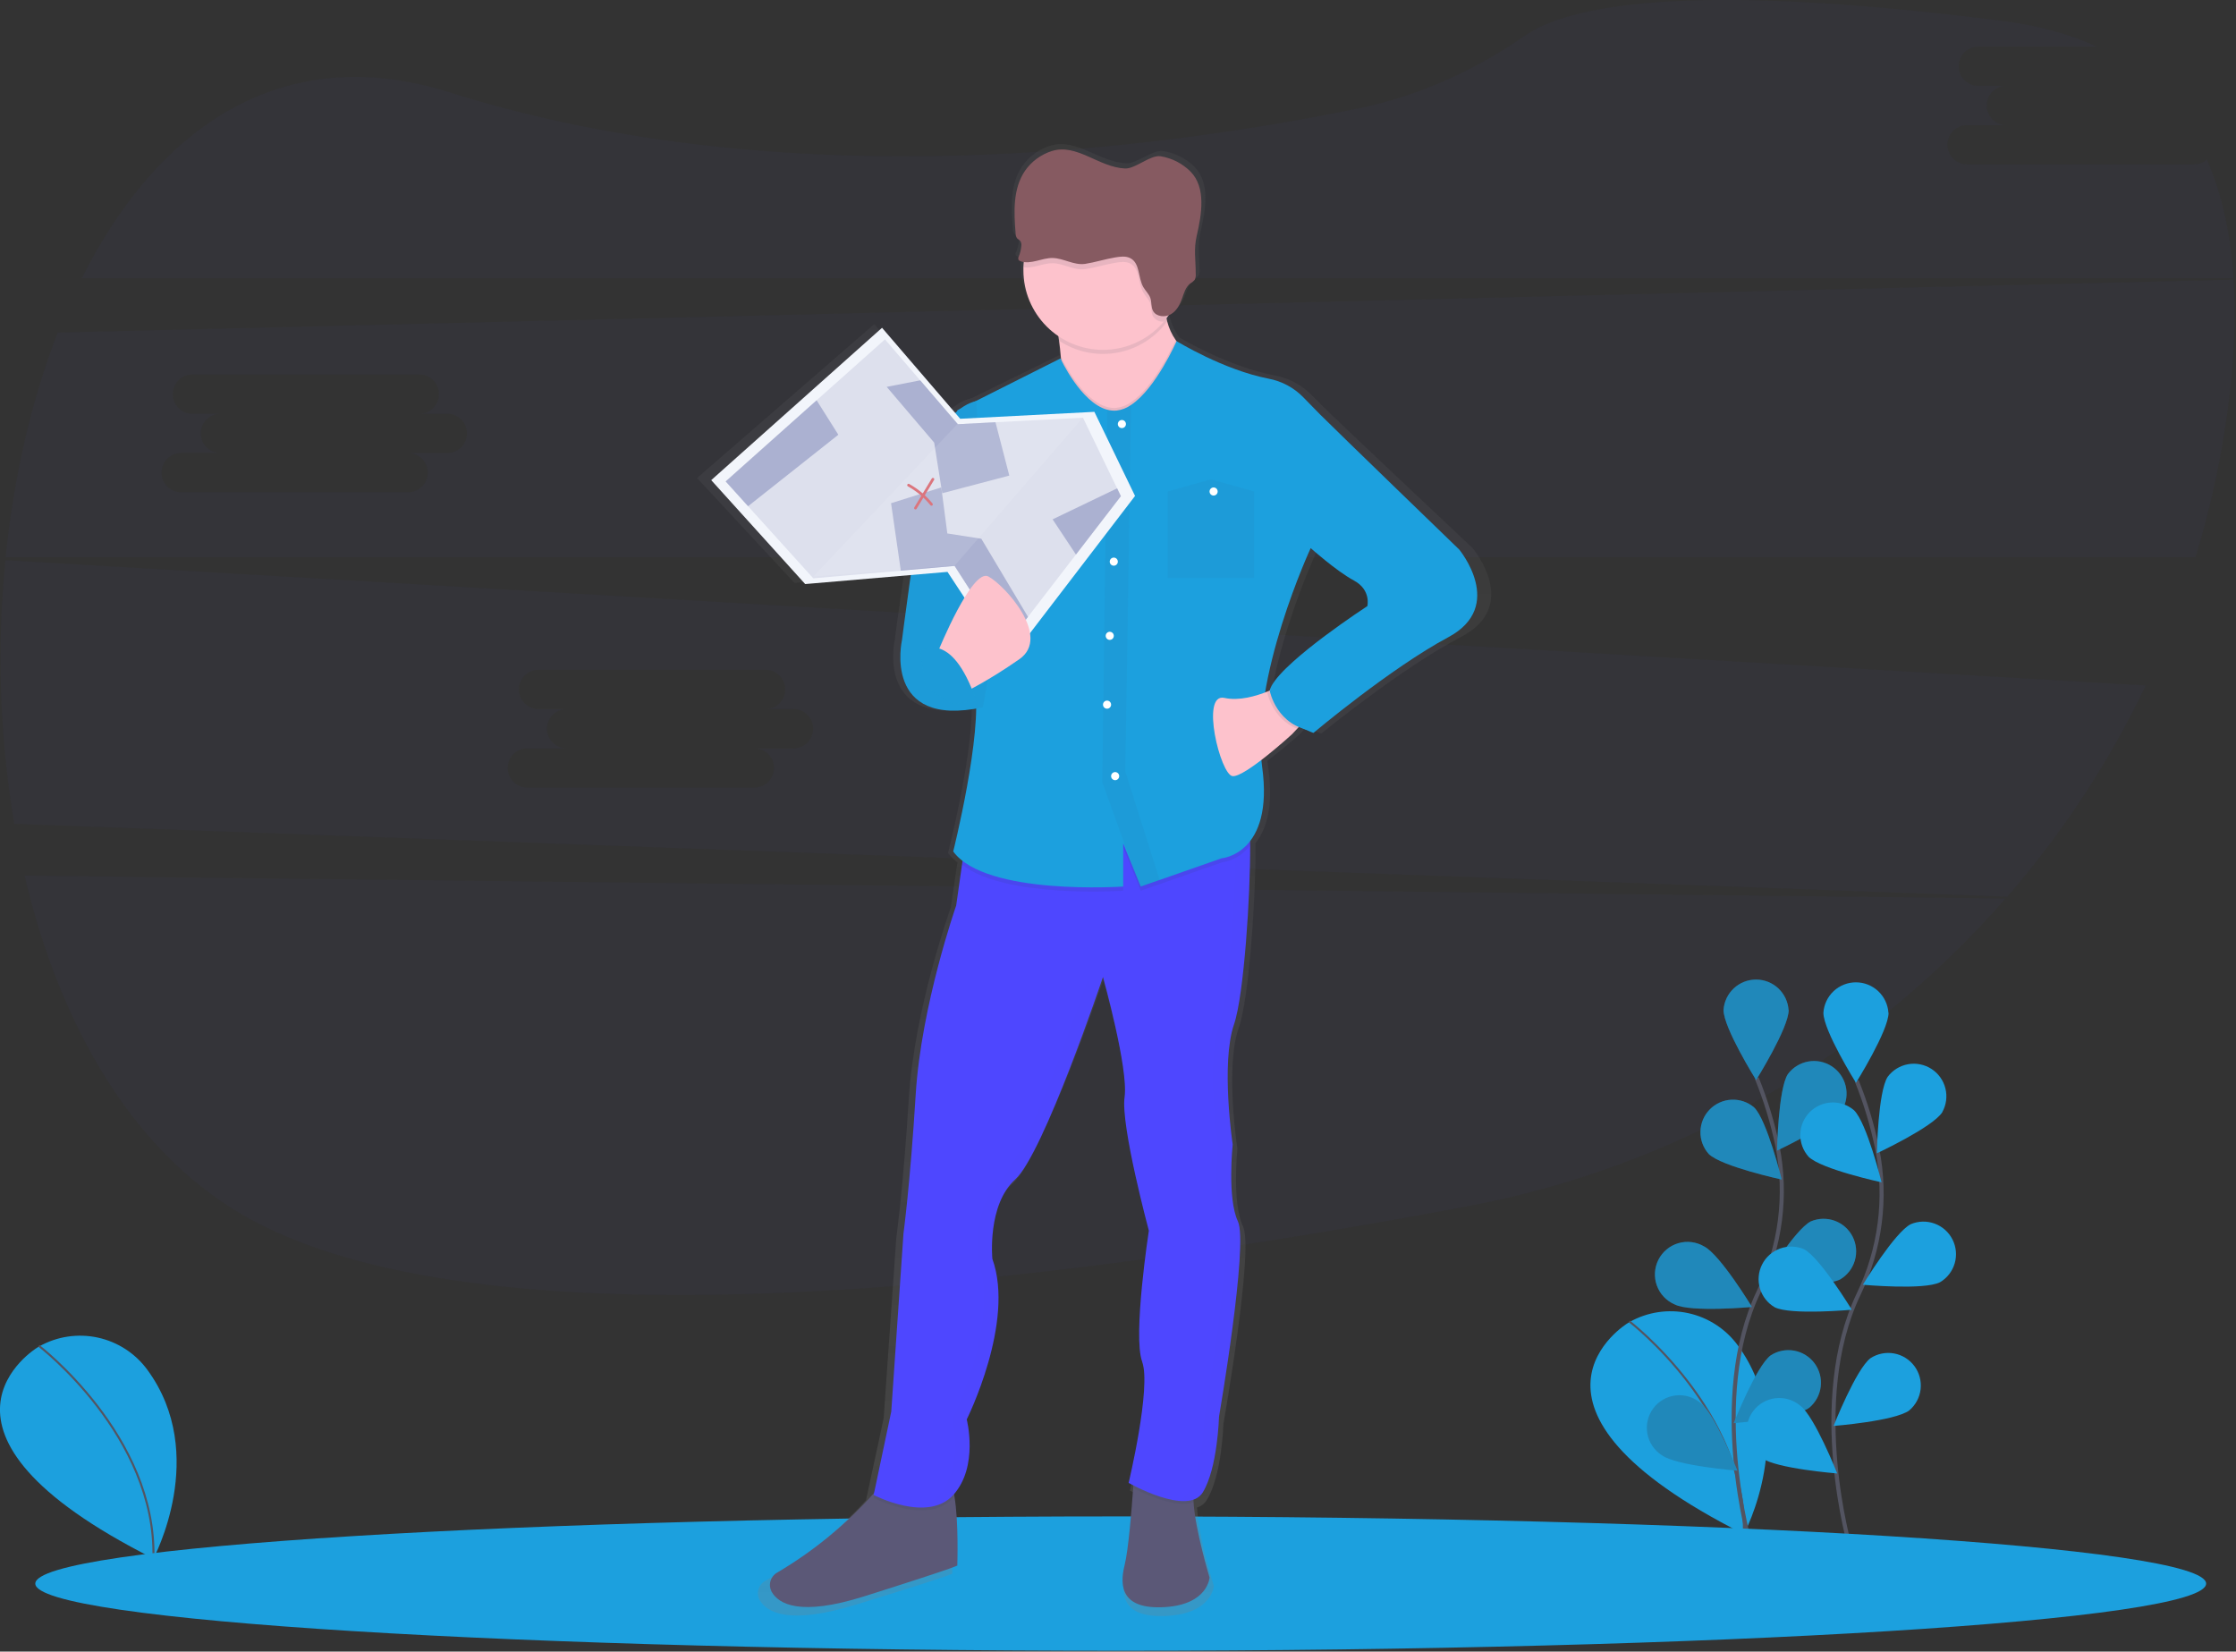 <svg width="1098" height="811" viewBox="0 0 1098 811" fill="none" xmlns="http://www.w3.org/2000/svg">
<rect x="0" y="0" width="1098" height="811" fill="#333333" stroke="none"/>
<g clip-path="url(#clip0)">
<path opacity="0.1" d="M12.07 429.97C29.43 504.17 66.18 568.31 124.26 599.4C244.96 664.01 517.17 630.69 720.33 592.4C822.982 573.128 916.162 519.874 984.87 441.21L12.07 429.97Z" fill="#4E47FF" fill-opacity="0.3"/>
<path d="M799.31 649.72C799.31 649.72 731.66 690.52 856.34 753.31C856.34 753.31 883.8 702.31 853.44 660.74C847.546 652.634 838.882 646.972 829.092 644.826C819.301 642.681 809.064 644.202 800.32 649.1L799.31 649.72Z" fill="#1CA0DE"/>
<path d="M800.09 648.86C800.09 648.86 857.97 693.14 856.34 753.31" stroke="#535461" stroke-miterlimit="10"/>
<path d="M18.31 661.72C18.31 661.72 -49.34 702.52 75.34 765.31C75.34 765.31 102.8 714.31 72.44 672.74C66.546 664.634 57.882 658.972 48.092 656.826C38.301 654.681 28.064 656.202 19.32 661.1L18.31 661.72Z" fill="#1CA0DE"/>
<path d="M19.09 660.86C19.09 660.86 76.97 705.14 75.34 765.31" stroke="#535461" stroke-miterlimit="10"/>
<path d="M859.66 759.08C859.66 759.08 838.47 687.08 863.66 634.17C874.357 612.024 877.582 587.005 872.85 562.87C870.483 551.429 867.072 540.228 862.66 529.41" stroke="#535461" stroke-width="2" stroke-miterlimit="10"/>
<path d="M878.35 495.95C878.35 504.77 862.35 530.34 862.35 530.34C862.35 530.34 846.35 504.77 846.35 495.95C846.618 491.899 848.417 488.101 851.382 485.326C854.346 482.551 858.255 481.008 862.315 481.008C866.375 481.008 870.284 482.551 873.248 485.326C876.213 488.101 878.012 491.899 878.28 495.95H878.35Z" fill="#1CA0DE"/>
<path d="M904.74 544.79C899.95 552.19 872.65 564.98 872.65 564.98C872.65 564.98 873.15 534.84 877.94 527.44C880.367 524.183 883.942 521.97 887.94 521.252C891.938 520.533 896.06 521.362 899.469 523.571C902.878 525.779 905.32 529.201 906.299 533.144C907.278 537.086 906.72 541.253 904.74 544.8V544.79Z" fill="#1CA0DE"/>
<path d="M903.59 628.26C895.72 632.26 865.7 629.49 865.7 629.49C865.7 629.49 881.34 603.72 889.22 599.75C892.959 598.162 897.162 598.056 900.976 599.453C904.79 600.85 907.93 603.645 909.76 607.272C911.589 610.898 911.97 615.085 910.826 618.983C909.683 622.88 907.099 626.197 903.6 628.26H903.59Z" fill="#1CA0DE"/>
<path d="M888.49 691.22C881.4 696.46 851.35 698.83 851.35 698.83C851.35 698.83 862.41 670.83 869.5 665.54C872.917 663.33 877.047 662.504 881.051 663.231C885.054 663.959 888.631 666.184 891.052 669.455C893.472 672.726 894.556 676.796 894.082 680.838C893.608 684.879 891.612 688.588 888.5 691.21L888.49 691.22Z" fill="#1CA0DE"/>
<path d="M839.12 566.69C845.44 572.83 874.91 579.2 874.91 579.2C874.91 579.2 867.69 549.93 861.37 543.79C858.277 541.161 854.3 539.806 850.246 540C846.191 540.193 842.361 541.92 839.533 544.832C836.704 547.743 835.087 551.621 835.011 555.679C834.934 559.738 836.403 563.674 839.12 566.69Z" fill="#1CA0DE"/>
<path d="M822.41 640.54C830.28 644.54 860.3 641.77 860.3 641.77C860.3 641.77 844.66 616 836.78 612.03C834.894 610.918 832.8 610.205 830.627 609.935C828.454 609.665 826.249 609.844 824.148 610.46C822.047 611.077 820.095 612.118 818.413 613.52C816.731 614.921 815.354 616.653 814.368 618.607C813.382 620.562 812.808 622.699 812.681 624.885C812.554 627.07 812.877 629.259 813.63 631.315C814.383 633.371 815.549 635.25 817.058 636.837C818.567 638.424 820.385 639.684 822.4 640.54H822.41Z" fill="#1CA0DE"/>
<path d="M816.01 714.55C823.1 719.79 853.15 722.16 853.15 722.16C853.15 722.16 842.09 694.16 835 688.87C833.328 687.462 831.386 686.411 829.292 685.782C827.199 685.153 824.998 684.961 822.827 685.215C820.656 685.47 818.56 686.167 816.669 687.263C814.778 688.359 813.131 689.83 811.831 691.587C810.53 693.344 809.603 695.349 809.108 697.478C808.612 699.607 808.558 701.815 808.949 703.966C809.339 706.117 810.167 708.164 811.379 709.983C812.592 711.802 814.165 713.353 816 714.54L816.01 714.55Z" fill="#1CA0DE"/>
<path opacity="0.25" d="M878.35 495.95C878.35 504.77 862.35 530.34 862.35 530.34C862.35 530.34 846.35 504.77 846.35 495.95C846.618 491.899 848.417 488.101 851.382 485.326C854.346 482.551 858.255 481.008 862.315 481.008C866.375 481.008 870.284 482.551 873.248 485.326C876.213 488.101 878.012 491.899 878.28 495.95H878.35Z" fill="#2C4251"/>
<path opacity="0.25" d="M904.74 544.79C899.95 552.19 872.65 564.98 872.65 564.98C872.65 564.98 873.15 534.84 877.94 527.44C880.367 524.183 883.942 521.97 887.94 521.252C891.938 520.533 896.06 521.362 899.469 523.571C902.878 525.779 905.32 529.201 906.299 533.144C907.278 537.086 906.72 541.253 904.74 544.8V544.79Z" fill="#2C4251"/>
<path opacity="0.25" d="M903.59 628.26C895.72 632.26 865.7 629.49 865.7 629.49C865.7 629.49 881.34 603.72 889.22 599.75C892.959 598.162 897.162 598.056 900.976 599.453C904.79 600.85 907.93 603.645 909.76 607.272C911.589 610.898 911.97 615.085 910.826 618.983C909.683 622.88 907.099 626.197 903.6 628.26H903.59Z" fill="#2C4251"/>
<path opacity="0.25" d="M888.49 691.22C881.4 696.46 851.35 698.83 851.35 698.83C851.35 698.83 862.41 670.83 869.5 665.54C872.917 663.33 877.047 662.504 881.051 663.231C885.054 663.959 888.631 666.184 891.052 669.455C893.472 672.726 894.556 676.796 894.082 680.838C893.608 684.879 891.612 688.588 888.5 691.21L888.49 691.22Z" fill="#2C4251"/>
<path opacity="0.25" d="M839.12 566.69C845.44 572.83 874.91 579.2 874.91 579.2C874.91 579.2 867.69 549.93 861.37 543.79C858.277 541.161 854.3 539.806 850.246 540C846.191 540.193 842.361 541.92 839.533 544.832C836.704 547.743 835.087 551.621 835.011 555.679C834.934 559.738 836.403 563.674 839.12 566.69Z" fill="#2C4251"/>
<path opacity="0.25" d="M822.41 640.54C830.28 644.54 860.3 641.77 860.3 641.77C860.3 641.77 844.66 616 836.78 612.03C834.894 610.918 832.8 610.205 830.627 609.935C828.454 609.665 826.249 609.844 824.148 610.46C822.047 611.077 820.095 612.118 818.413 613.52C816.731 614.921 815.354 616.653 814.368 618.607C813.382 620.562 812.808 622.699 812.681 624.885C812.554 627.07 812.877 629.259 813.63 631.315C814.383 633.371 815.549 635.25 817.058 636.837C818.567 638.424 820.385 639.684 822.4 640.54H822.41Z" fill="#2C4251"/>
<path opacity="0.25" d="M816.01 714.55C823.1 719.79 853.15 722.16 853.15 722.16C853.15 722.16 842.09 694.16 835 688.87C833.328 687.462 831.386 686.411 829.292 685.782C827.199 685.153 824.998 684.961 822.827 685.215C820.656 685.47 818.56 686.167 816.669 687.263C814.778 688.359 813.131 689.83 811.831 691.587C810.53 693.344 809.603 695.349 809.108 697.478C808.612 699.607 808.558 701.815 808.949 703.966C809.339 706.117 810.167 708.164 811.379 709.983C812.592 711.802 814.165 713.353 816 714.54L816.01 714.55Z" fill="#2C4251"/>
<path d="M908.66 760.45C908.66 760.45 887.47 688.45 912.66 635.54C923.357 613.394 926.582 588.375 921.85 564.24C919.516 552.802 916.138 541.602 911.76 530.78" stroke="#535461" stroke-width="2" stroke-miterlimit="10"/>
<path d="M927.39 497.31C927.39 506.13 911.39 531.7 911.39 531.7C911.39 531.7 895.39 506.13 895.39 497.31C895.658 493.259 897.457 489.461 900.422 486.686C903.386 483.911 907.295 482.368 911.355 482.368C915.415 482.368 919.324 483.911 922.288 486.686C925.253 489.461 927.052 493.259 927.32 497.31H927.39Z" fill="#1CA0DE"/>
<path d="M953.78 546.16C948.99 553.56 921.66 566.31 921.66 566.31C921.66 566.31 922.16 536.17 926.95 528.77C929.377 525.513 932.952 523.3 936.95 522.582C940.948 521.863 945.07 522.692 948.479 524.901C951.888 527.109 954.33 530.531 955.309 534.474C956.288 538.416 955.73 542.583 953.75 546.13L953.78 546.16Z" fill="#1CA0DE"/>
<path d="M952.66 629.63C944.79 633.63 914.77 630.86 914.77 630.86C914.77 630.86 930.41 605.09 938.29 601.12C942.027 599.543 946.224 599.445 950.031 600.845C953.838 602.245 956.971 605.038 958.796 608.661C960.622 612.283 961.004 616.463 959.865 620.356C958.726 624.249 956.15 627.564 952.66 629.63Z" fill="#1CA0DE"/>
<path d="M937.53 692.59C930.44 697.83 900.39 700.2 900.39 700.2C900.39 700.2 911.45 672.2 918.54 666.91C921.957 664.7 926.087 663.874 930.091 664.601C934.094 665.329 937.671 667.554 940.092 670.825C942.512 674.096 943.596 678.166 943.122 682.208C942.648 686.249 940.652 689.958 937.54 692.58L937.53 692.59Z" fill="#1CA0DE"/>
<path d="M888.16 568.06C894.48 574.2 923.95 580.57 923.95 580.57C923.95 580.57 916.73 551.3 910.41 545.16C907.317 542.531 903.34 541.176 899.286 541.37C895.231 541.563 891.401 543.29 888.573 546.202C885.744 549.113 884.127 552.991 884.051 557.049C883.974 561.108 885.443 565.044 888.16 568.06Z" fill="#1CA0DE"/>
<path d="M871.44 641.91C879.31 645.91 909.33 643.14 909.33 643.14C909.33 643.14 893.66 617.37 885.82 613.4C882.081 611.812 877.878 611.706 874.064 613.103C870.25 614.5 867.11 617.295 865.28 620.922C863.451 624.548 863.07 628.735 864.213 632.633C865.357 636.53 867.941 639.847 871.44 641.91Z" fill="#1CA0DE"/>
<path d="M865.04 715.92C872.13 721.16 902.18 723.53 902.18 723.53C902.18 723.53 891.12 695.53 884.03 690.24C882.358 688.832 880.416 687.781 878.322 687.152C876.228 686.523 874.028 686.331 871.857 686.585C869.686 686.84 867.59 687.537 865.699 688.633C863.808 689.729 862.161 691.2 860.861 692.957C859.56 694.714 858.633 696.719 858.138 698.848C857.642 700.977 857.588 703.185 857.979 705.336C858.369 707.487 859.197 709.534 860.409 711.353C861.622 713.172 863.195 714.723 865.03 715.91L865.04 715.92Z" fill="#1CA0DE"/>
<path opacity="0.1" d="M1077.43 80.72H965.96C963.405 80.72 960.954 79.705 959.147 77.898C957.34 76.091 956.325 73.64 956.325 71.085C956.325 68.53 957.34 66.079 959.147 64.272C960.954 62.465 963.405 61.45 965.96 61.45H985.23C982.675 61.45 980.224 60.435 978.417 58.628C976.61 56.821 975.595 54.37 975.595 51.815C975.595 49.26 976.61 46.809 978.417 45.002C980.224 43.195 982.675 42.18 985.23 42.18H971.46C968.905 42.18 966.454 41.165 964.647 39.358C962.84 37.551 961.825 35.1 961.825 32.545C961.825 29.99 962.84 27.539 964.647 25.732C966.454 23.925 968.905 22.91 971.46 22.91H1029.66C1016.75 16.91 1001.66 12.64 984.28 10.4C825.64 -9.98 769 3.5 749.02 17.4C724.37 34.5 696.87 47.08 667.48 53.14C569.58 73.31 386.53 97.6 220.66 45.31C138.2 19.31 76.91 63.23 40.18 136.59H1096.79C1095.41 115.27 1091.28 95.59 1083.7 78.35C1081.96 79.869 1079.74 80.711 1077.43 80.72Z" fill="#4E47FF" fill-opacity="0.3"/>
<path opacity="0.1" d="M2.66 275.1C-1.619 318.255 -0.163 361.787 6.99 404.56L985.66 440.31C1012.9 408.971 1035.78 374.087 1053.66 336.61L2.66 275.1ZM389.66 367.45H370.43C372.985 367.45 375.436 368.465 377.243 370.272C379.05 372.079 380.065 374.53 380.065 377.085C380.065 379.64 379.05 382.091 377.243 383.898C375.436 385.705 372.985 386.72 370.43 386.72H258.96C256.405 386.72 253.954 385.705 252.147 383.898C250.34 382.091 249.325 379.64 249.325 377.085C249.325 374.53 250.34 372.079 252.147 370.272C253.954 368.465 256.405 367.45 258.96 367.45H278.23C275.675 367.45 273.224 366.435 271.417 364.628C269.61 362.821 268.595 360.37 268.595 357.815C268.595 355.26 269.61 352.809 271.417 351.002C273.224 349.195 275.675 348.18 278.23 348.18H264.46C261.905 348.18 259.454 347.165 257.647 345.358C255.84 343.551 254.825 341.1 254.825 338.545C254.825 335.99 255.84 333.539 257.647 331.732C259.454 329.925 261.905 328.91 264.46 328.91H375.93C378.485 328.91 380.936 329.925 382.743 331.732C384.55 333.539 385.565 335.99 385.565 338.545C385.565 341.1 384.55 343.551 382.743 345.358C380.936 347.165 378.485 348.18 375.93 348.18H389.66C392.215 348.18 394.666 349.195 396.473 351.002C398.28 352.809 399.295 355.26 399.295 357.815C399.295 360.37 398.28 362.821 396.473 364.628C394.666 366.435 392.215 367.45 389.66 367.45V367.45Z" fill="#4E47FF" fill-opacity="0.3"/>
<path opacity="0.1" d="M1096.83 137.31L28.34 163.31C15.34 196.72 6.73 234.5 2.75 273.65H1078.11C1085.14 250.65 1090.34 227.13 1093.66 203.31C1096.83 180.31 1098.12 158.02 1096.83 137.31ZM219.66 222.45H200.43C202.985 222.45 205.436 223.465 207.243 225.272C209.05 227.079 210.065 229.53 210.065 232.085C210.065 234.64 209.05 237.091 207.243 238.898C205.436 240.705 202.985 241.72 200.43 241.72H88.96C86.405 241.72 83.954 240.705 82.147 238.898C80.34 237.091 79.325 234.64 79.325 232.085C79.325 229.53 80.34 227.079 82.147 225.272C83.954 223.465 86.405 222.45 88.96 222.45H108.23C105.675 222.45 103.224 221.435 101.417 219.628C99.61 217.821 98.595 215.37 98.595 212.815C98.595 210.26 99.61 207.809 101.417 206.002C103.224 204.195 105.675 203.18 108.23 203.18H94.46C91.905 203.18 89.454 202.165 87.647 200.358C85.84 198.551 84.825 196.1 84.825 193.545C84.825 190.99 85.84 188.539 87.647 186.732C89.454 184.925 91.905 183.91 94.46 183.91H205.93C208.485 183.91 210.936 184.925 212.743 186.732C214.55 188.539 215.565 190.99 215.565 193.545C215.565 196.1 214.55 198.551 212.743 200.358C210.936 202.165 208.485 203.18 205.93 203.18H219.66C222.215 203.18 224.666 204.195 226.473 206.002C228.28 207.809 229.295 210.26 229.295 212.815C229.295 215.37 228.28 217.821 226.473 219.628C224.666 221.435 222.215 222.45 219.66 222.45Z" fill="#4E47FF" fill-opacity="0.3"/>
<path d="M550.33 810.62C844.698 810.62 1083.33 795.845 1083.33 777.62C1083.33 759.395 844.698 744.62 550.33 744.62C255.962 744.62 17.33 759.395 17.33 777.62C17.33 795.845 255.962 810.62 550.33 810.62Z" fill="#1CA0DE"/>
<path d="M723.1 269.11C723.1 269.11 661.29 210.94 652.36 202.24C649.25 199.24 646.31 196.24 643.8 193.71C638.972 188.882 632.787 185.642 626.07 184.42C602.91 180.03 579.22 165.79 579.22 165.79C579.09 165.62 578.96 165.47 578.84 165.29C576.833 162.483 575.358 159.33 574.49 155.99C574.36 155.5 574.23 154.99 574.12 154.47C574.493 153.99 574.857 153.5 575.21 153C575.615 152.859 576.007 152.681 576.38 152.47C579.31 150.8 580.96 147.71 582.07 144.67C583.07 141.98 583.87 139.01 586.25 137.26C587.102 136.787 587.87 136.176 588.52 135.45C589.002 134.496 589.187 133.42 589.05 132.36C589.05 125.53 587.96 120.29 589.55 113.63C592.09 102.97 594.42 89.63 586.37 81.72C582.213 77.705 576.919 75.068 571.21 74.17C566.04 73.35 558.39 80.39 553.15 80.17C539.8 79.66 528.55 67.62 515.86 71.51C510.337 73.186 505.521 76.638 502.16 81.33C495.9 90.25 496.5 101.79 497.4 112.43C497.387 113.24 497.628 114.034 498.09 114.7C498.56 115.25 499.31 115.54 499.77 116.09C500.262 116.82 500.449 117.714 500.29 118.58C500.144 120.302 499.725 121.989 499.05 123.58C498.877 123.845 498.77 124.147 498.737 124.462C498.704 124.777 498.746 125.095 498.86 125.39C499.11 125.72 499.461 125.959 499.86 126.07C500.397 126.251 500.949 126.382 501.51 126.46C501.42 127.34 501.34 128.22 501.31 129.11C501.31 129.61 501.31 130.11 501.31 130.62C501.334 137.118 502.975 143.509 506.087 149.214C509.198 154.919 513.68 159.76 519.13 163.3C519.24 164.02 519.36 164.76 519.47 165.53C519.81 167.9 520.12 170.53 520.35 173.39C520.35 173.91 520.43 174.39 520.47 174.96L520.2 174.41L477.2 195.49C474.023 196.225 471.057 197.679 468.53 199.74L467.68 200.16V200.41C467.327 200.703 466.967 201.017 466.6 201.35L429.29 159.21L342.29 234.73L390.13 286.24L443.89 281.76C441.24 299.96 439.43 313.91 439.43 313.91C439.43 313.91 429.6 356.04 477.22 347.98C476.91 374.55 465.53 418.89 465.53 418.89C466.853 420.621 468.412 422.159 470.16 423.46L469.89 425.27L466.89 445.64C466.89 445.64 449.03 495.12 446.29 539.25C443.55 583.38 440.11 608.12 440.11 608.12L433.93 696.39L425.24 736.75C410.926 752.404 394.26 765.731 375.84 776.25C375.027 776.682 374.308 777.271 373.726 777.984C373.144 778.697 372.709 779.519 372.448 780.402C372.188 781.285 372.106 782.211 372.207 783.125C372.309 784.04 372.592 784.926 373.04 785.73C376.56 791.79 387.39 798.08 420.19 788C472.39 772 467.58 772.62 467.58 772.62C467.58 772.62 468.35 751.2 466.13 738.5C466.06 738.12 465.99 737.75 465.92 737.38C478.42 723.29 472.38 700.38 472.38 700.38C472.38 700.38 497.1 652.24 485.38 620.81C485.38 620.81 482.63 594.06 497.06 581.36C497.26 581.18 497.47 580.98 497.68 580.77L497.87 580.57L498.34 580.07L498.55 579.84L499.1 579.2L499.22 579.06C499.44 578.79 499.67 578.5 499.9 578.2L500.08 577.96L500.66 577.31L500.88 576.99L501.42 576.2L501.6 575.94L502.33 574.83L502.47 574.61L503.08 573.61L503.31 573.23L503.87 572.29L504.08 571.93L504.85 570.59L505.62 569.21L505.84 568.8L506.43 567.71L506.66 567.27L507.37 565.92L507.46 565.75L508.28 564.15L508.48 563.76L509.12 562.49L509.36 562.01L510.03 560.65L510.2 560.31L511.04 558.56L511.18 558.27L511.88 556.78L512.12 556.27L512.77 554.88L512.98 554.43L513.84 552.56L514.67 550.71L514.9 550.2L515.55 548.73L515.77 548.22L516.66 546.31V546.23L517.53 544.23L517.72 543.8L518.4 542.22L518.63 541.69L519.34 540L519.48 539.68L520.34 537.68L520.48 537.35L521.19 535.65L521.42 535.1L522.07 533.51L522.26 533.05L523.09 531.05L523.16 530.88L523.91 529.03L524.14 528.46L524.75 526.94L524.97 526.39L525.69 524.57L525.76 524.38L526.54 522.38L526.77 521.8L527.33 520.37L527.57 519.74L528.16 518.22L528.33 517.77L529.06 515.88L529.26 515.36L529.79 513.98L530.06 513.28L530.53 512.06L530.78 511.4L531.44 509.65L531.63 509.14L532.11 507.86L532.38 507.15L532.78 506.08L533.05 505.35L533.5 504.14L533.79 503.36L534.24 502.14L534.53 501.36L534.84 500.52L535.13 499.72L535.38 499.03L536.05 497.21L536.16 496.9L536.47 496.04L536.68 495.47L537 494.6L537.15 494.19C540.02 486.28 541.78 481.19 541.78 481.19C541.78 481.19 554.78 526.66 552.78 540.7C550.78 554.74 565.14 606.9 565.14 606.9C565.14 606.9 556.9 659.06 561.71 671.76C566.52 684.46 554.84 731.94 554.84 731.94C554.84 731.94 555.73 732.43 557.24 733.18L557.15 734.47C556.4 744.91 554.77 764.97 552.78 772.73C550.03 783.43 551.41 794.8 573.38 793.46C595.35 792.12 596.04 778.75 596.04 778.75C596.04 778.75 588.79 755.37 587.9 741.58C587.9 741.13 587.9 740.69 587.84 740.26L588.46 740.03L588.64 739.96C588.89 739.85 589.13 739.74 589.36 739.62C589.58 739.5 589.78 739.38 589.99 739.25L590.17 739.13C590.343 739.01 590.513 738.883 590.68 738.75L590.8 738.65C591 738.483 591.19 738.31 591.37 738.13L591.5 738C591.64 737.847 591.777 737.69 591.91 737.53L592.05 737.35C592.21 737.14 592.37 736.92 592.52 736.68C600.07 724.68 600.76 699.23 600.76 699.23C600.76 699.23 615.87 613.64 610.38 602.23C604.89 590.82 607.63 564.12 607.63 564.12C607.63 564.12 601.45 524 608.32 504.61C613.46 490.09 616.68 439.95 616.53 415.96C616.53 415.46 616.53 414.97 616.53 414.49C616.53 414.32 616.53 414.15 616.53 413.98C621.65 407.62 625.53 396.46 622.77 376.9C622.61 375.79 622.49 374.67 622.37 373.53C630.17 367.7 637.87 360.85 637.87 360.85L640.53 358.11L641.38 357.23C642.12 357.54 642.9 357.82 643.71 358.07C646.71 359.43 648.85 360.19 648.85 360.19C648.85 360.19 688 328.09 717.53 312.71C747.06 297.33 723.1 269.11 723.1 269.11ZM676.4 297.19C676.4 297.19 635.19 323.31 627.66 336.65C627.225 337.397 626.889 338.197 626.66 339.03L625.66 339.45L624.4 339.93C630.71 303.93 647.6 268.44 647.6 268.44C647.6 268.44 660.6 279.81 669.6 284.44C678.6 289.07 676.4 297.2 676.4 297.2V297.19Z" fill="url(#paint0_linear)"/>
<path d="M424.39 783.86C392.75 793.86 382.3 787.62 378.91 781.61C378.047 780.002 377.846 778.12 378.351 776.366C378.855 774.612 380.025 773.124 381.61 772.22C399.592 761.65 415.792 748.305 429.61 732.68C433.13 728.68 434.98 726.23 434.98 726.23C434.98 726.23 459.49 721.59 465.45 726.23C466.94 727.39 467.98 730.63 468.69 734.83C470.83 747.41 470.09 768.63 470.09 768.63C470.09 768.63 474.73 767.96 424.39 783.86Z" fill="#5B5877"/>
<path d="M593.96 774.58C593.96 774.58 593.3 787.83 572.1 789.15C550.9 790.47 549.58 779.21 552.23 768.62C554.15 760.94 555.72 741.07 556.44 730.72C556.71 726.79 556.86 724.24 556.86 724.24C556.86 724.24 589.98 720.93 586.67 730.24C586.018 732.704 585.829 735.267 586.11 737.8C586.97 751.43 593.96 774.58 593.96 774.58Z" fill="#5B5877"/>
<path opacity="0.1" d="M468.66 734.83L468.07 735.51C455.48 749.42 428.99 735.51 428.99 735.51L429.58 732.69C433.1 728.69 434.95 726.24 434.95 726.24C434.95 726.24 459.46 721.6 465.42 726.24C466.95 727.39 467.99 730.63 468.66 734.83Z" fill="#2C4251"/>
<path opacity="0.1" d="M586.66 730.2C586.008 732.664 585.819 735.227 586.1 737.76C577.44 740.76 562.1 733.66 556.43 730.76C556.7 726.83 556.85 724.28 556.85 724.28C556.85 724.28 589.99 720.93 586.66 730.2Z" fill="#2C4251"/>
<path d="M607.87 599.71C613.17 610.97 598.6 695.71 598.6 695.71C598.6 695.71 597.94 720.88 590.65 732.8C583.36 744.72 554.22 728.16 554.22 728.16C554.22 728.16 565.48 681.16 560.84 668.54C556.2 655.92 564.15 604.31 564.15 604.31C564.15 604.31 550.24 552.64 552.23 538.73C554.22 524.82 541.63 479.73 541.63 479.73C541.63 479.73 512.48 566.51 498.57 579.09C484.66 591.67 487.31 618.17 487.31 618.17C498.57 649.3 474.72 697 474.72 697C474.72 697 480.72 720.18 468.1 734.09C455.48 748 429.02 734.09 429.02 734.09L437.66 693.11L443.66 605.67C443.66 605.67 446.97 581.16 449.66 537.44C452.35 493.72 469.53 444.7 469.53 444.7L472.41 424.52L474.83 407.6C474.83 407.6 609.3 402.96 612.61 402.3C613.44 402.13 613.86 407.19 613.9 415.16C614.05 438.93 610.9 488.59 605.98 502.98C599.36 522.19 605.32 561.98 605.32 561.98C605.32 561.98 602.57 588.45 607.87 599.71Z" fill="#4E47FF"/>
<g opacity="0.05">
<path opacity="0.05" d="M534.35 479.81C534.35 479.81 505.2 566.59 491.29 579.17C477.38 591.75 480.03 618.25 480.03 618.25C491.29 649.38 467.44 697.08 467.44 697.08C467.44 697.08 473.44 720.26 460.82 734.17C457.628 737.611 453.275 739.748 448.6 740.17C455.6 740.9 462.99 739.84 468.1 734.17C480.69 720.26 474.72 697.08 474.72 697.08C474.72 697.08 498.57 649.39 487.31 618.25C487.31 618.25 484.66 591.75 498.57 579.17C509.26 569.5 528.93 516.06 537.48 491.8C535.72 484.72 534.35 479.81 534.35 479.81Z" fill="#2C4251"/>
<path opacity="0.05" d="M605.22 561.95C605.22 561.95 599.22 522.21 605.88 502.95C610.88 488.56 613.94 438.9 613.8 415.13C613.8 407.13 613.34 402.13 612.51 402.27C612.1 402.35 609.63 402.5 605.64 402.69C606.2 404.05 606.48 408.61 606.52 415.14C606.67 438.91 603.52 488.57 598.6 502.96C591.98 522.17 597.94 561.96 597.94 561.96C597.94 561.96 595.29 588.46 600.59 599.72C605.89 610.98 591.32 695.72 591.32 695.72C591.32 695.72 590.66 720.89 583.37 732.81C582.699 733.87 581.809 734.775 580.761 735.465C579.712 736.154 578.529 736.613 577.29 736.81C582.96 737.65 588.12 736.95 590.65 732.81C597.94 720.89 598.6 695.72 598.6 695.72C598.6 695.72 613.17 610.93 607.87 599.72C602.57 588.51 605.22 561.95 605.22 561.95Z" fill="#2C4251"/>
</g>
<path d="M588 175.11L583.36 220.81C583.36 220.81 509.83 236.71 517.78 210.87C521.54 198.64 521.78 185.51 520.91 175.08C520.68 172.26 520.39 169.64 520.06 167.29C519.522 163.231 518.761 159.205 517.78 155.23C517.78 155.23 574.78 112.17 572.1 141.32C571.485 146.829 571.841 152.403 573.15 157.79C573.984 161.088 575.407 164.208 577.35 167C582.04 173.62 588 175.11 588 175.11Z" fill="#FDC2CC"/>
<path opacity="0.1" d="M573.16 157.8C572.63 158.52 572.07 159.23 571.5 159.91C565.322 167.233 556.671 172.032 547.188 173.396C537.705 174.76 528.051 172.595 520.06 167.31C519.522 163.251 518.761 159.225 517.78 155.25C517.78 155.25 574.78 112.19 572.1 141.34C571.49 146.846 571.849 152.417 573.16 157.8V157.8Z" fill="#2C4251"/>
<path d="M580.71 132.71C580.71 143.075 576.593 153.015 569.264 160.344C561.935 167.673 551.995 171.79 541.63 171.79C531.265 171.79 521.325 167.673 513.996 160.344C506.667 153.015 502.55 143.075 502.55 132.71C502.55 132.21 502.55 131.71 502.55 131.21C502.951 120.988 507.343 111.331 514.785 104.312C522.226 97.293 532.123 93.472 542.35 93.668C552.578 93.864 562.321 98.063 569.487 105.362C576.653 112.662 580.672 122.481 580.68 132.71H580.71Z" fill="#FDC2CC"/>
<path opacity="0.1" d="M613.8 415.18C610.45 419.675 605.463 422.668 599.92 423.51L569.48 434.16H569.41L560.18 437.39L556.31 427.87L551.57 416.19V437.39C551.57 437.39 493.41 441.39 472.31 424.5L474.73 407.58C474.73 407.58 609.2 402.94 612.51 402.28C613.34 402.15 613.76 407.2 613.8 415.18Z" fill="#2C4251"/>
<path opacity="0.1" d="M588 175.11L583.36 220.81C583.36 220.81 509.83 236.71 517.78 210.87C521.54 198.64 521.78 185.51 520.91 175.08C522.18 177.74 531.53 196.56 543.62 199.83C545.125 200.251 546.693 200.4 548.25 200.27C550.821 199.965 553.274 199.016 555.38 197.51C566.26 190.28 575.38 171.25 577.38 167.01C582.04 173.62 588 175.11 588 175.11Z" fill="#2C4251"/>
<path d="M711.21 312.89C682.73 328.13 644.97 359.89 644.97 359.89C644.97 359.89 617.15 349.95 624.44 336.71C631.73 323.47 671.44 297.63 671.44 297.63C671.44 297.63 673.44 289.68 664.82 285.04C656.2 280.4 643.62 269.14 643.62 269.14C643.62 269.14 613.81 333.39 619.77 376.45C625.73 419.51 599.9 421.45 599.9 421.45L569.46 432.1H569.39L560.16 435.33L556.29 425.81L551.55 414.13V435.33C551.55 435.33 483.98 439.97 468.09 418.11C468.09 418.11 482.66 359.82 478.69 337.3C474.72 314.78 470.08 201.51 470.08 201.51L520.75 176.01C520.75 176.01 530.66 197.64 543.66 201.17C545.165 201.591 546.733 201.74 548.29 201.61C550.861 201.305 553.314 200.356 555.42 198.85C567.69 190.7 577.77 167.5 577.77 167.5C577.77 167.5 600.62 181.6 622.96 185.95C629.473 187.178 635.446 190.392 640.06 195.15C642.48 197.68 645.32 200.59 648.32 203.6C656.93 212.21 716.55 269.84 716.55 269.84C716.55 269.84 739.66 297.65 711.21 312.89Z" fill="#1CA0DE"/>
<path d="M645.66 348.66L636.96 357.87L634.4 360.59C634.4 360.59 611.22 381.79 605.25 381.12C599.28 380.45 589.35 340.05 601.25 342.7C608.49 344.31 616.96 341.77 622.48 339.52C624.506 338.709 626.482 337.781 628.4 336.74L645.66 348.66Z" fill="#FDC2CC"/>
<path opacity="0.1" d="M580.71 132.71C580.725 141.941 577.457 150.877 571.49 157.92C570.469 158.018 569.441 157.837 568.516 157.394C567.591 156.952 566.804 156.266 566.24 155.41C565.14 153.48 565.6 151.06 564.87 148.98C564.14 146.9 562.48 145.47 561.43 143.62C558.77 138.96 559.89 131.9 555.02 129.4C552.78 128.26 550.07 128.64 547.57 129.06C542.66 129.87 537.72 131.48 532.88 132.15C527.36 132.93 522.39 129.34 516.94 129.26C512.08 129.18 507.2 132.03 502.59 131.21C502.991 120.988 507.383 111.331 514.824 104.312C522.266 97.293 532.163 93.472 542.39 93.668C552.618 93.864 562.361 98.063 569.527 105.362C576.693 112.662 580.712 122.481 580.72 132.71H580.71Z" fill="#2C4251"/>
<path d="M547.57 126.41C550.07 126 552.78 125.61 555.02 126.76C559.89 129.25 558.77 136.31 561.43 140.97C562.48 142.82 564.18 144.33 564.88 146.33C565.58 148.33 565.15 150.83 566.25 152.76C567.84 155.55 572.15 155.96 574.98 154.3C577.81 152.64 579.39 149.59 580.46 146.57C581.4 143.91 582.19 140.97 584.46 139.23C585.285 138.76 586.025 138.155 586.65 137.44C587.119 136.493 587.3 135.429 587.17 134.38C587.17 127.62 586.12 122.38 587.65 115.83C590.1 105.27 592.34 92.05 584.58 84.22C580.607 80.261 575.495 77.645 569.96 76.74C564.96 75.92 557.6 82.9 552.54 82.74C539.67 82.23 528.81 70.31 516.54 74.16C511.175 75.845 506.524 79.269 503.32 83.89C497.32 92.73 497.86 104.15 498.73 114.7C498.717 115.501 498.951 116.287 499.4 116.95C499.85 117.49 500.58 117.78 501.02 118.33C501.493 119.057 501.672 119.936 501.52 120.79C501.386 122.508 500.985 124.195 500.33 125.79C500.165 126.057 500.063 126.357 500.032 126.669C500.001 126.981 500.041 127.296 500.15 127.59C500.396 127.924 500.749 128.164 501.15 128.27C506.15 130.07 511.55 126.6 516.9 126.69C522.25 126.78 527.33 130.36 532.85 129.58C537.72 128.83 542.66 127.22 547.57 126.41Z" fill="#865A61"/>
<path opacity="0.05" d="M569.49 432.17H569.42L559.85 435.73L556.31 425.88L541.31 384.06L543.66 201.17C545.165 201.591 546.733 201.74 548.29 201.61C550.861 201.305 553.314 200.356 555.42 198.85V198.85L552.58 378.85L569.49 432.17Z" fill="#2C4251"/>
<path d="M550.91 210.22C552.009 210.22 552.9 209.329 552.9 208.23C552.9 207.131 552.009 206.24 550.91 206.24C549.811 206.24 548.92 207.131 548.92 208.23C548.92 209.329 549.811 210.22 550.91 210.22Z" fill="white"/>
<path d="M546.93 277.78C548.029 277.78 548.92 276.889 548.92 275.79C548.92 274.691 548.029 273.8 546.93 273.8C545.831 273.8 544.94 274.691 544.94 275.79C544.94 276.889 545.831 277.78 546.93 277.78Z" fill="white"/>
<path d="M543.62 348C544.719 348 545.61 347.109 545.61 346.01C545.61 344.911 544.719 344.02 543.62 344.02C542.521 344.02 541.63 344.911 541.63 346.01C541.63 347.109 542.521 348 543.62 348Z" fill="white"/>
<path d="M547.6 383.1C548.699 383.1 549.59 382.209 549.59 381.11C549.59 380.011 548.699 379.12 547.6 379.12C546.501 379.12 545.61 380.011 545.61 381.11C545.61 382.209 546.501 383.1 547.6 383.1Z" fill="white"/>
<path opacity="0.05" d="M615.83 283.74H573.43V241.35L594.63 235.38L615.83 241.35V283.74Z" fill="#2C4251"/>
<path d="M548.92 241.35C550.019 241.35 550.91 240.459 550.91 239.36C550.91 238.261 550.019 237.37 548.92 237.37C547.821 237.37 546.93 238.261 546.93 239.36C546.93 240.459 547.821 241.35 548.92 241.35Z" fill="white"/>
<path d="M595.95 243.34C597.049 243.34 597.94 242.449 597.94 241.35C597.94 240.251 597.049 239.36 595.95 239.36C594.851 239.36 593.96 240.251 593.96 241.35C593.96 242.449 594.851 243.34 595.95 243.34Z" fill="white"/>
<path d="M544.95 314.21C546.049 314.21 546.94 313.319 546.94 312.22C546.94 311.121 546.049 310.23 544.95 310.23C543.851 310.23 542.96 311.121 542.96 312.22C542.96 313.319 543.851 314.21 544.95 314.21Z" fill="white"/>
<path d="M479.37 196.97C479.37 196.97 460.82 199.62 454.86 233.4C448.9 267.18 442.94 314.21 442.94 314.21C442.94 314.21 433 357.93 482.66 347.31L485.31 332.07C485.31 332.07 480.31 349.62 481.67 314.52C483.03 279.42 483.33 256.52 483.33 256.52L479.37 196.97Z" fill="#1CA0DE"/>
<path opacity="0.05" d="M479.37 196.97C479.37 196.97 460.82 199.62 454.86 233.4C448.9 267.18 442.94 314.21 442.94 314.21C442.94 314.21 433 357.93 482.66 347.31L485.31 332.07C485.31 332.07 477.69 348.96 479.02 313.85C480.35 278.74 483.33 256.55 483.33 256.55L479.37 196.97Z" fill="#2C4251"/>
<path opacity="0.1" d="M645.66 348.66L636.96 357.87C624.59 352.87 622.19 339.76 622.19 339.76L622.51 339.52C624.536 338.709 626.512 337.781 628.43 336.74L645.66 348.66Z" fill="#2C4251"/>
<path d="M633.38 331.77L623.49 339.1C623.49 339.1 626.76 356.94 645.3 358.93L653.25 345.02L633.38 331.77Z" fill="#1CA0DE"/>
<path d="M349.25 235.77L433.13 160.96L471.52 205.63L537.4 202.23L557.37 243.53L494.65 325.45L465.27 280.82L395.39 286.8L349.25 235.77Z" fill="#F2F5FB"/>
<path d="M550.42 243.63L528.35 272.3L504.8 302.9L493.92 317.05L468.75 277.89L442.35 280.21L399.37 283.98L367.35 248.57L356.34 236.4L401.01 196.56L434.57 166.64L451.86 186.76L470.36 208.29L488.84 207.34L531.8 205.12L548.57 239.8L550.42 243.63Z" fill="#DDE0ED"/>
<path d="M411.67 213.48L367.35 248.57L356.34 236.4L401.01 196.56L411.67 213.48Z" fill="#ABB1D1"/>
<path d="M462.23 239.33L458.74 217.34L435.42 189.97L451.86 186.76L470.36 208.29L488.84 207.34L495.62 233.53L462.69 242.2L462.23 239.33Z" fill="#ABB1D1"/>
<path d="M550.42 243.63L528.35 272.3L516.89 255.02L548.57 239.8L550.42 243.63Z" fill="#ABB1D1"/>
<path d="M504.8 302.9L493.92 317.05L468.75 277.89L442.35 280.21L437.56 247.1L462.23 239.33L465.19 261.95L481.88 264.54L504.8 302.9Z" fill="#ABB1D1"/>
<path d="M457.54 248.31C457.422 248.333 457.301 248.324 457.188 248.284C457.075 248.243 456.976 248.173 456.9 248.08C453.83 244.317 450.074 241.171 445.83 238.81C445.676 238.725 445.562 238.583 445.514 238.414C445.465 238.245 445.485 238.064 445.57 237.91C445.655 237.756 445.797 237.642 445.966 237.594C446.135 237.545 446.316 237.565 446.47 237.65C450.859 240.093 454.745 243.347 457.92 247.24C457.993 247.329 458.042 247.435 458.062 247.549C458.081 247.662 458.071 247.779 458.032 247.887C457.992 247.995 457.925 248.091 457.837 248.165C457.749 248.239 457.643 248.289 457.53 248.31H457.54Z" fill="#D7666F"/>
<path d="M449.66 250.15C449.533 250.176 449.401 250.164 449.281 250.116C449.161 250.068 449.058 249.985 448.984 249.878C448.911 249.772 448.87 249.646 448.867 249.516C448.865 249.387 448.901 249.259 448.97 249.15L457.55 234.98C457.642 234.83 457.789 234.723 457.959 234.682C458.13 234.64 458.31 234.669 458.46 234.76C458.61 234.852 458.717 234.999 458.758 235.169C458.8 235.34 458.771 235.52 458.68 235.67L450.1 249.84C450.053 249.92 449.989 249.988 449.913 250.042C449.837 250.095 449.751 250.132 449.66 250.15V250.15Z" fill="#D7666F"/>
<path opacity="0.1" d="M399.39 283.1L470.21 208.14L531.67 205.15L468.92 277.63L399.39 283.1Z" fill="white"/>
<path d="M460.82 319.47C460.82 319.47 477.38 278.84 485.33 283.06C493.28 287.28 516.46 312.61 500.57 323.69C484.68 334.77 473.41 340.05 473.41 340.05L460.82 338.47V319.47Z" fill="#FDC2CC"/>
<path d="M451.88 319.84C451.88 319.84 467.07 307.92 479.34 344.02L467.77 345.68L454.52 337.73L451.88 319.84Z" fill="#1CA0DE"/>
<path opacity="0.05" d="M451.88 319.84C451.88 319.84 467.07 307.92 479.34 344.02L467.77 345.68L454.52 337.73L451.88 319.84Z" fill="#2C4251"/>
</g>
<defs>
<linearGradient id="paint0_linear" x1="537.33" y1="793.46" x2="537.33" y2="70.78" gradientUnits="userSpaceOnUse">
<stop stop-color="#808080" stop-opacity="0.25"/>
<stop offset="0.54" stop-color="#808080" stop-opacity="0.12"/>
<stop offset="1" stop-color="#808080" stop-opacity="0.1"/>
</linearGradient>
<clipPath id="clip0">
<rect width="1097.33" height="810.62" fill="white"/>
</clipPath>
</defs>
</svg>
